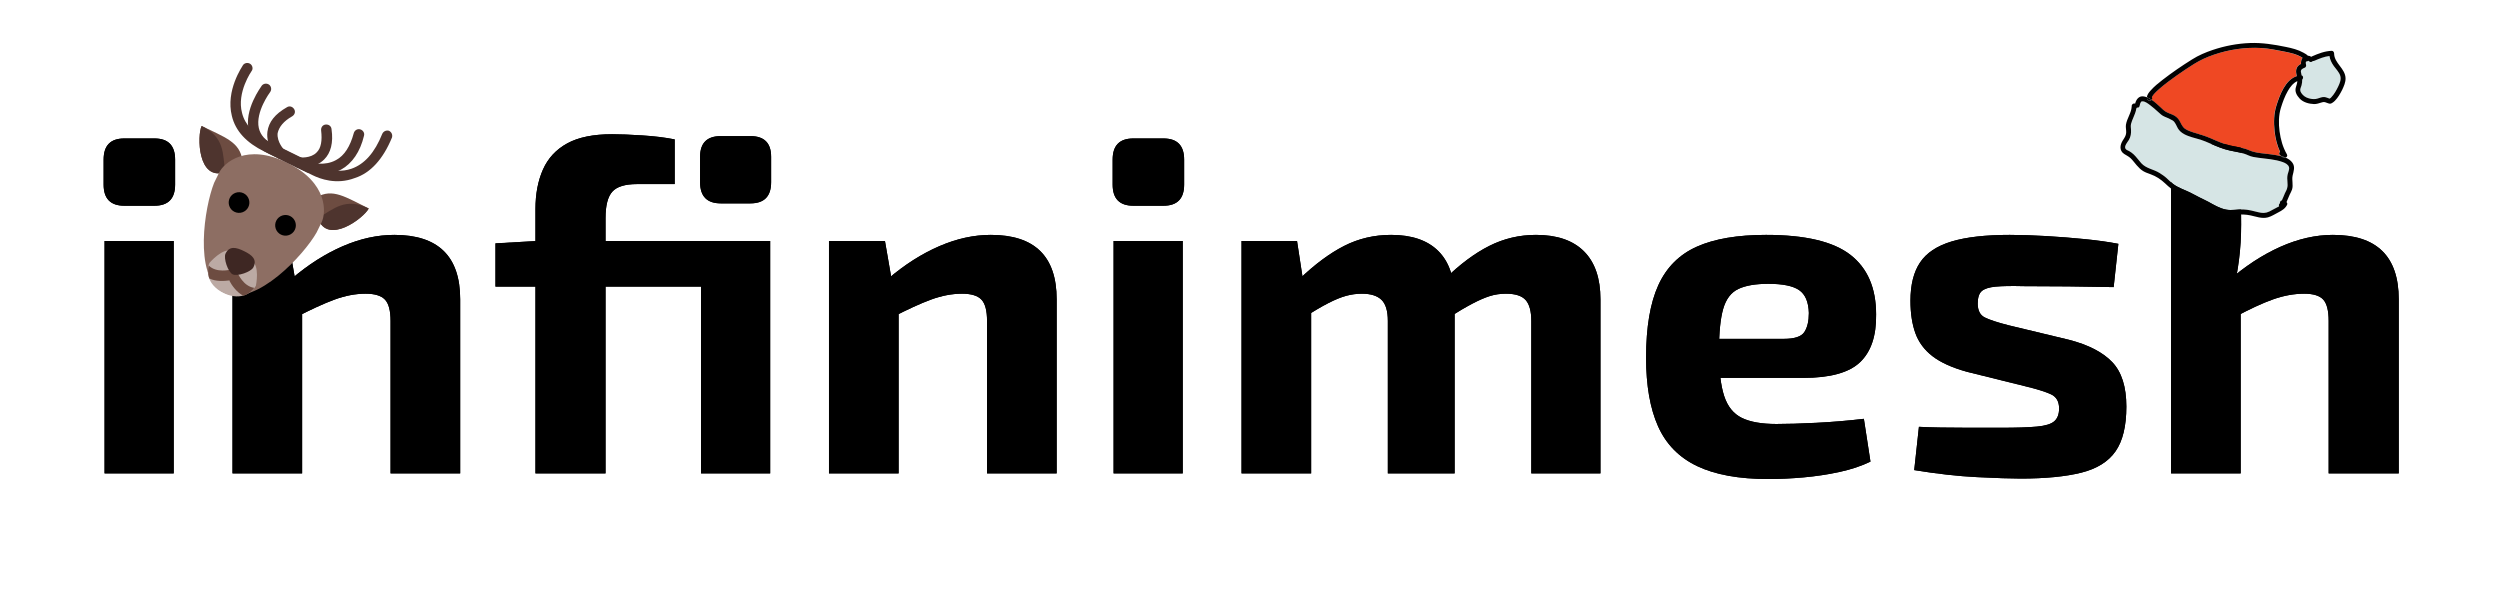 <?xml version="1.0" encoding="UTF-8" standalone="no"?>
<!DOCTYPE svg PUBLIC "-//W3C//DTD SVG 1.1//EN" "http://www.w3.org/Graphics/SVG/1.1/DTD/svg11.dtd">
<!-- Created with Vectornator (http://vectornator.io/) -->
<svg height="100%" stroke-miterlimit="10"
    style="fill-rule:nonzero;clip-rule:evenodd;stroke-linecap:round;stroke-linejoin:round;" version="1.1"
    viewBox="0 0 820 200" width="100%" xml:space="preserve" xmlns="http://www.w3.org/2000/svg"
    xmlns:xlink="http://www.w3.org/1999/xlink">
    <defs>
        <clipPath id="TextBounds">
            <rect height="197.737" width="820.776" x="-0.388" y="1.131" />
        </clipPath>
        <clipPath id="TextBounds_2">
            <rect height="197.737" width="820.776" x="-0.388" y="1.131" />
        </clipPath>
        <g id="Fill">
            <path clip-path="url(#TextBounds_2)"
                d="M56.976 79.05L56.976 155.271L34.294 155.271L34.294 79.05L56.976 79.05ZM50.65 45.414C55.176 45.414 57.439 47.728 57.439 52.357L57.439 60.535C57.439 65.163 55.176 67.478 50.65 67.478L40.775 67.478C36.249 67.478 33.986 65.163 33.986 60.535L33.986 52.357C33.986 47.728 36.249 45.414 40.775 45.414L50.65 45.414Z"
                id="Fill-" />
            <path clip-path="url(#TextBounds_2)"
                d="M129.339 77.044C143.74 77.044 150.941 84.09 150.941 98.182L150.941 155.271L128.105 155.271L128.105 105.28C128.105 101.885 127.488 99.545 126.254 98.259C125.019 96.974 122.911 96.331 119.928 96.331C116.636 96.331 113.242 96.974 109.744 98.259C106.247 99.545 101.927 101.525 96.784 104.2L95.703 91.393C101.155 86.764 106.735 83.216 112.444 80.747C118.153 78.278 123.785 77.044 129.339 77.044ZM94.623 79.05L97.246 94.171L99.098 96.176L99.098 155.271L76.262 155.271L76.262 79.05L94.623 79.05Z"
                id="Fill-_2" />
            <path clip-path="url(#TextBounds_2)"
                d="M200.778 44.025C203.349 44.025 206.641 44.154 210.652 44.411C214.664 44.668 218.213 45.105 221.299 45.722L221.299 60.38L208.955 60.38C205.046 60.38 202.346 61.203 200.855 62.849C199.363 64.495 198.617 67.375 198.617 71.489L198.617 155.271L175.628 155.271L175.628 68.558C175.628 63.62 176.451 59.3 178.096 55.597C179.742 51.894 182.391 49.04 186.042 47.034C189.694 45.028 194.606 44.025 200.778 44.025ZM230.711 79.05L230.711 94.016L162.513 94.016L162.513 79.821L176.091 79.05L230.711 79.05ZM252.62 79.05L252.62 155.271L229.939 155.271L229.939 79.05L252.62 79.05ZM246.14 44.642C250.666 44.642 252.929 46.905 252.929 51.431L252.929 59.763C252.929 64.392 250.666 66.706 246.14 66.706L236.419 66.706C231.893 66.706 229.63 64.392 229.63 59.763L229.63 51.431C229.63 46.905 231.893 44.642 236.419 44.642L246.14 44.642Z"
                id="Fill-_3" />
            <path clip-path="url(#TextBounds_2)"
                d="M324.984 77.044C339.385 77.044 346.585 84.09 346.585 98.182L346.585 155.271L323.75 155.271L323.75 105.28C323.75 101.885 323.133 99.545 321.898 98.259C320.664 96.974 318.555 96.331 315.572 96.331C312.281 96.331 308.886 96.974 305.389 98.259C301.891 99.545 297.571 101.525 292.428 104.2L291.348 91.393C296.8 86.764 302.38 83.216 308.089 80.747C313.798 78.278 319.43 77.044 324.984 77.044ZM290.268 79.05L292.891 94.171L294.742 96.176L294.742 155.271L271.907 155.271L271.907 79.05L290.268 79.05Z"
                id="Fill-_4" />
            <path clip-path="url(#TextBounds_2)"
                d="M387.936 79.05L387.936 155.271L365.255 155.271L365.255 79.05L387.936 79.05ZM381.61 45.414C386.136 45.414 388.399 47.728 388.399 52.357L388.399 60.535C388.399 65.163 386.136 67.478 381.61 67.478L371.735 67.478C367.209 67.478 364.946 65.163 364.946 60.535L364.946 52.357C364.946 47.728 367.209 45.414 371.735 45.414L381.61 45.414Z"
                id="Fill-_5" />
            <path clip-path="url(#TextBounds_2)"
                d="M503.811 77.044C510.702 77.044 515.948 78.844 519.549 82.444C523.149 86.044 524.949 91.29 524.949 98.182L524.949 155.271L502.268 155.271L502.268 105.28C502.268 102.091 501.651 99.802 500.416 98.414C499.182 97.025 497.022 96.331 493.936 96.331C492.084 96.331 490.336 96.588 488.69 97.102C487.044 97.617 485.141 98.439 482.981 99.571C480.821 100.702 478.198 102.245 475.112 104.2L473.878 91.548C478.815 86.713 483.675 83.087 488.458 80.67C493.242 78.253 498.359 77.044 503.811 77.044ZM425.429 79.05L427.744 94.171L430.058 96.176L430.058 155.271L407.223 155.271L407.223 79.05L425.429 79.05ZM456.288 77.044C463.077 77.044 468.246 78.818 471.795 82.367C475.343 85.916 477.118 91.188 477.118 98.182L477.118 155.271L455.208 155.271L455.208 105.28C455.208 101.988 454.514 99.674 453.125 98.337C451.736 96.999 449.602 96.331 446.722 96.331C444.973 96.331 443.25 96.562 441.553 97.025C439.856 97.488 437.901 98.285 435.69 99.417C433.478 100.548 430.778 102.142 427.589 104.2L426.201 91.548C431.241 86.713 436.127 83.087 440.859 80.67C445.59 78.253 450.734 77.044 456.288 77.044Z"
                id="Fill-_6" />
            <path clip-path="url(#TextBounds_2)"
                d="M579.26 77.044C592.118 77.044 601.35 79.23 606.956 83.602C612.562 87.973 615.365 94.479 615.365 103.12C615.468 110.114 613.719 115.335 610.119 118.78C606.519 122.226 600.296 123.949 591.45 123.949L548.864 123.949L548.864 111.143L585.124 111.143C588.621 111.143 590.858 110.397 591.835 108.906C592.812 107.414 593.301 105.331 593.301 102.657C593.198 99.057 592.144 96.562 590.138 95.174C588.132 93.785 584.763 93.091 580.032 93.091C575.814 93.091 572.523 93.656 570.157 94.788C567.791 95.919 566.145 98.079 565.22 101.268C564.294 104.457 563.831 109.086 563.831 115.155C563.831 121.532 564.397 126.444 565.528 129.89C566.66 133.336 568.588 135.727 571.314 137.064C574.04 138.402 577.82 139.07 582.655 139.07C586.152 139.07 590.498 138.942 595.693 138.684C600.887 138.427 606.107 137.99 611.353 137.373L613.514 151.414C610.531 152.854 607.136 153.985 603.33 154.808C599.524 155.631 595.615 156.222 591.604 156.582C587.592 156.942 583.735 157.122 580.032 157.122C570.363 157.122 562.571 155.708 556.656 152.879C550.742 150.051 546.473 145.705 543.85 139.842C541.227 133.978 539.915 126.469 539.915 117.315C539.915 107.337 541.253 99.417 543.927 93.553C546.601 87.69 550.819 83.473 556.579 80.901C562.339 78.33 569.9 77.044 579.26 77.044Z"
                id="Fill-_7" />
            <path clip-path="url(#TextBounds_2)"
                d="M659.185 77.044C662.888 77.044 666.899 77.173 671.219 77.43C675.54 77.687 679.757 78.021 683.872 78.433C687.986 78.844 691.638 79.358 694.826 79.976L693.283 94.171C688.346 94.068 683.383 93.991 678.394 93.939C673.405 93.888 668.545 93.862 663.813 93.862C659.802 93.759 656.716 93.811 654.556 94.016C652.396 94.222 650.878 94.711 650.004 95.482C649.13 96.254 648.693 97.617 648.693 99.571C648.693 101.834 649.464 103.351 651.007 104.123C652.55 104.894 655.121 105.743 658.722 106.668L678.626 111.452C685.003 113.097 689.735 115.54 692.821 118.78C695.906 122.021 697.449 126.881 697.449 133.361C697.449 139.739 696.267 144.625 693.901 148.019C691.535 151.414 687.78 153.754 682.637 155.04C677.494 156.325 670.859 156.968 662.733 156.968C659.545 156.968 654.813 156.814 648.538 156.505C642.264 156.197 635.372 155.425 627.863 154.191L629.406 139.996C631.257 140.099 633.623 140.176 636.503 140.227C639.384 140.279 642.521 140.304 645.915 140.304C649.31 140.304 652.704 140.304 656.099 140.304C661.345 140.304 665.356 140.176 668.134 139.919C670.911 139.662 672.814 139.07 673.842 138.144C674.871 137.219 675.385 135.83 675.385 133.978C675.385 131.715 674.511 130.173 672.762 129.35C671.014 128.527 668.236 127.652 664.431 126.727L645.144 121.943C640.309 120.606 636.555 118.909 633.88 116.852C631.206 114.795 629.329 112.274 628.249 109.291C627.169 106.308 626.629 102.76 626.629 98.645C626.629 93.399 627.683 89.207 629.792 86.07C631.9 82.933 635.346 80.644 640.129 79.204C644.912 77.764 651.264 77.044 659.185 77.044Z"
                id="Fill-_8" />
            <path clip-path="url(#TextBounds_2)"
                d="M765.184 77.044C779.585 77.044 786.786 84.09 786.786 98.182L786.786 155.271L763.796 155.271L763.796 105.28C763.796 101.885 763.204 99.545 762.021 98.259C760.838 96.974 758.756 96.331 755.773 96.331C752.481 96.331 749.086 96.948 745.589 98.182C742.092 99.417 737.772 101.422 732.628 104.2L730.623 92.319C736.28 87.382 742.04 83.602 747.904 80.978C753.767 78.356 759.527 77.044 765.184 77.044ZM734.943 47.265L735.097 73.65C735.097 77.661 734.866 81.467 734.403 85.067C733.94 88.668 733.4 91.702 732.783 94.171L734.943 96.176L734.943 155.271L712.107 155.271L712.107 47.265L734.943 47.265Z"
                id="Fill-_9" />
        </g>
    </defs>
    <g id="Logo" visibility="hidden">
        <g fill="#000000" opacity="0" stroke="none">
            <path clip-path="url(#TextBounds)"
                d="M56.976 79.05L56.976 155.271L34.294 155.271L34.294 79.05L56.976 79.05ZM50.65 45.414C55.176 45.414 57.439 47.728 57.439 52.357L57.439 60.535C57.439 65.163 55.176 67.478 50.65 67.478L40.775 67.478C36.249 67.478 33.986 65.163 33.986 60.535L33.986 52.357C33.986 47.728 36.249 45.414 40.775 45.414L50.65 45.414Z" />
            <path clip-path="url(#TextBounds)"
                d="M129.339 77.044C143.74 77.044 150.941 84.09 150.941 98.182L150.941 155.271L128.105 155.271L128.105 105.28C128.105 101.885 127.488 99.545 126.254 98.259C125.019 96.974 122.911 96.331 119.928 96.331C116.636 96.331 113.242 96.974 109.744 98.259C106.247 99.545 101.927 101.525 96.784 104.2L95.703 91.393C101.155 86.764 106.735 83.216 112.444 80.747C118.153 78.278 123.785 77.044 129.339 77.044ZM94.623 79.05L97.246 94.171L99.098 96.176L99.098 155.271L76.262 155.271L76.262 79.05L94.623 79.05Z" />
            <path clip-path="url(#TextBounds)"
                d="M200.778 44.025C203.349 44.025 206.641 44.154 210.652 44.411C214.664 44.668 218.213 45.105 221.299 45.722L221.299 60.38L208.955 60.38C205.046 60.38 202.346 61.203 200.855 62.849C199.363 64.495 198.617 67.375 198.617 71.489L198.617 155.271L175.628 155.271L175.628 68.558C175.628 63.62 176.451 59.3 178.096 55.597C179.742 51.894 182.391 49.04 186.042 47.034C189.694 45.028 194.606 44.025 200.778 44.025ZM230.711 79.05L230.711 94.016L162.513 94.016L162.513 79.821L176.091 79.05L230.711 79.05ZM252.62 79.05L252.62 155.271L229.939 155.271L229.939 79.05L252.62 79.05ZM246.14 44.642C250.666 44.642 252.929 46.905 252.929 51.431L252.929 59.763C252.929 64.392 250.666 66.706 246.14 66.706L236.419 66.706C231.893 66.706 229.63 64.392 229.63 59.763L229.63 51.431C229.63 46.905 231.893 44.642 236.419 44.642L246.14 44.642Z" />
            <path clip-path="url(#TextBounds)"
                d="M324.984 77.044C339.385 77.044 346.585 84.09 346.585 98.182L346.585 155.271L323.75 155.271L323.75 105.28C323.75 101.885 323.133 99.545 321.898 98.259C320.664 96.974 318.555 96.331 315.572 96.331C312.281 96.331 308.886 96.974 305.389 98.259C301.891 99.545 297.571 101.525 292.428 104.2L291.348 91.393C296.8 86.764 302.38 83.216 308.089 80.747C313.798 78.278 319.43 77.044 324.984 77.044ZM290.268 79.05L292.891 94.171L294.742 96.176L294.742 155.271L271.907 155.271L271.907 79.05L290.268 79.05Z" />
            <path clip-path="url(#TextBounds)"
                d="M387.936 79.05L387.936 155.271L365.255 155.271L365.255 79.05L387.936 79.05ZM381.61 45.414C386.136 45.414 388.399 47.728 388.399 52.357L388.399 60.535C388.399 65.163 386.136 67.478 381.61 67.478L371.735 67.478C367.209 67.478 364.946 65.163 364.946 60.535L364.946 52.357C364.946 47.728 367.209 45.414 371.735 45.414L381.61 45.414Z" />
            <path clip-path="url(#TextBounds)"
                d="M503.811 77.044C510.702 77.044 515.948 78.844 519.549 82.444C523.149 86.044 524.949 91.29 524.949 98.182L524.949 155.271L502.268 155.271L502.268 105.28C502.268 102.091 501.651 99.802 500.416 98.414C499.182 97.025 497.022 96.331 493.936 96.331C492.084 96.331 490.336 96.588 488.69 97.102C487.044 97.617 485.141 98.439 482.981 99.571C480.821 100.702 478.198 102.245 475.112 104.2L473.878 91.548C478.815 86.713 483.675 83.087 488.458 80.67C493.242 78.253 498.359 77.044 503.811 77.044ZM425.429 79.05L427.744 94.171L430.058 96.176L430.058 155.271L407.223 155.271L407.223 79.05L425.429 79.05ZM456.288 77.044C463.077 77.044 468.246 78.818 471.795 82.367C475.343 85.916 477.118 91.188 477.118 98.182L477.118 155.271L455.208 155.271L455.208 105.28C455.208 101.988 454.514 99.674 453.125 98.337C451.736 96.999 449.602 96.331 446.722 96.331C444.973 96.331 443.25 96.562 441.553 97.025C439.856 97.488 437.901 98.285 435.69 99.417C433.478 100.548 430.778 102.142 427.589 104.2L426.201 91.548C431.241 86.713 436.127 83.087 440.859 80.67C445.59 78.253 450.734 77.044 456.288 77.044Z" />
            <path clip-path="url(#TextBounds)"
                d="M579.26 77.044C592.118 77.044 601.35 79.23 606.956 83.602C612.562 87.973 615.365 94.479 615.365 103.12C615.468 110.114 613.719 115.335 610.119 118.78C606.519 122.226 600.296 123.949 591.45 123.949L548.864 123.949L548.864 111.143L585.124 111.143C588.621 111.143 590.858 110.397 591.835 108.906C592.812 107.414 593.301 105.331 593.301 102.657C593.198 99.057 592.144 96.562 590.138 95.174C588.132 93.785 584.763 93.091 580.032 93.091C575.814 93.091 572.523 93.656 570.157 94.788C567.791 95.919 566.145 98.079 565.22 101.268C564.294 104.457 563.831 109.086 563.831 115.155C563.831 121.532 564.397 126.444 565.528 129.89C566.66 133.336 568.588 135.727 571.314 137.064C574.04 138.402 577.82 139.07 582.655 139.07C586.152 139.07 590.498 138.942 595.693 138.684C600.887 138.427 606.107 137.99 611.353 137.373L613.514 151.414C610.531 152.854 607.136 153.985 603.33 154.808C599.524 155.631 595.615 156.222 591.604 156.582C587.592 156.942 583.735 157.122 580.032 157.122C570.363 157.122 562.571 155.708 556.656 152.879C550.742 150.051 546.473 145.705 543.85 139.842C541.227 133.978 539.915 126.469 539.915 117.315C539.915 107.337 541.253 99.417 543.927 93.553C546.601 87.69 550.819 83.473 556.579 80.901C562.339 78.33 569.9 77.044 579.26 77.044Z" />
            <path clip-path="url(#TextBounds)"
                d="M659.185 77.044C662.888 77.044 666.899 77.173 671.219 77.43C675.54 77.687 679.757 78.021 683.872 78.433C687.986 78.844 691.638 79.358 694.826 79.976L693.283 94.171C688.346 94.068 683.383 93.991 678.394 93.939C673.405 93.888 668.545 93.862 663.813 93.862C659.802 93.759 656.716 93.811 654.556 94.016C652.396 94.222 650.878 94.711 650.004 95.482C649.13 96.254 648.693 97.617 648.693 99.571C648.693 101.834 649.464 103.351 651.007 104.123C652.55 104.894 655.121 105.743 658.722 106.668L678.626 111.452C685.003 113.097 689.735 115.54 692.821 118.78C695.906 122.021 697.449 126.881 697.449 133.361C697.449 139.739 696.267 144.625 693.901 148.019C691.535 151.414 687.78 153.754 682.637 155.04C677.494 156.325 670.859 156.968 662.733 156.968C659.545 156.968 654.813 156.814 648.538 156.505C642.264 156.197 635.372 155.425 627.863 154.191L629.406 139.996C631.257 140.099 633.623 140.176 636.503 140.227C639.384 140.279 642.521 140.304 645.915 140.304C649.31 140.304 652.704 140.304 656.099 140.304C661.345 140.304 665.356 140.176 668.134 139.919C670.911 139.662 672.814 139.07 673.842 138.144C674.871 137.219 675.385 135.83 675.385 133.978C675.385 131.715 674.511 130.173 672.762 129.35C671.014 128.527 668.236 127.652 664.431 126.727L645.144 121.943C640.309 120.606 636.555 118.909 633.88 116.852C631.206 114.795 629.329 112.274 628.249 109.291C627.169 106.308 626.629 102.76 626.629 98.645C626.629 93.399 627.683 89.207 629.792 86.07C631.9 82.933 635.346 80.644 640.129 79.204C644.912 77.764 651.264 77.044 659.185 77.044Z" />
            <path clip-path="url(#TextBounds)"
                d="M765.184 77.044C779.585 77.044 786.786 84.09 786.786 98.182L786.786 155.271L763.796 155.271L763.796 105.28C763.796 101.885 763.204 99.545 762.021 98.259C760.838 96.974 758.756 96.331 755.773 96.331C752.481 96.331 749.086 96.948 745.589 98.182C742.092 99.417 737.772 101.422 732.628 104.2L730.623 92.319C736.28 87.382 742.04 83.602 747.904 80.978C753.767 78.356 759.527 77.044 765.184 77.044ZM734.943 47.265L735.097 73.65C735.097 77.661 734.866 81.467 734.403 85.067C733.94 88.668 733.4 91.702 732.783 94.171L734.943 96.176L734.943 155.271L712.107 155.271L712.107 47.265L734.943 47.265Z" />
        </g>
    </g>
    <g id="Candy">
        <use fill="#000000" opacity="1" stroke="none" xlink:href="#Fill" />
        <clipPath id="ClipPath">
            <use xlink:href="#Fill-" />
            <use xlink:href="#Fill-_2" />
            <use xlink:href="#Fill-_3" />
            <use xlink:href="#Fill-_4" />
            <use xlink:href="#Fill-_5" />
            <use xlink:href="#Fill-_6" />
            <use xlink:href="#Fill-_7" />
            <use xlink:href="#Fill-_8" />
            <use xlink:href="#Fill-_9" />
        </clipPath>
        <g clip-path="url(#ClipPath)">
            <path d="M171.435 146.784C179.919 151.026 199.147 145.769 202.451 135.856" fill="none" opacity="1"
                stroke="#ef4823" stroke-linecap="butt" stroke-linejoin="round" stroke-width="4" />
            <path d="M170.793 138.428C179.276 142.669 198.504 137.413 201.808 127.5" fill="none" opacity="1"
                stroke="#ef4823" stroke-linecap="butt" stroke-linejoin="round" stroke-width="4" />
            <path d="M170.31 129.589C178.794 133.831 198.022 128.574 201.326 118.661" fill="none" opacity="1"
                stroke="#ef4823" stroke-linecap="butt" stroke-linejoin="round" stroke-width="4" />
            <path d="M169.668 120.429C178.151 124.671 197.379 119.414 200.683 109.501" fill="none" opacity="1"
                stroke="#ef4823" stroke-linecap="butt" stroke-linejoin="round" stroke-width="4" />
            <path d="M176.474 157.162C185.108 161.479 194.345 152.337 200.857 149.081" fill="none" opacity="1"
                stroke="#ef4823" stroke-linecap="butt" stroke-linejoin="round" stroke-width="4" />
            <path d="M173.4 111.714C179.41 115.72 195.488 103.204 201.741 101.119" fill="none" opacity="1"
                stroke="#ef4823" stroke-linecap="butt" stroke-linejoin="round" stroke-width="4" />
            <path d="M174.676 103.201C189.354 98.308 189.833 77.657 200.995 74.866" fill="none" opacity="1"
                stroke="#ef4823" stroke-linecap="butt" stroke-linejoin="round" stroke-width="4" />
            <path d="M174.046 75.999C178.4 73.096 200.07 60.278 204.773 64.98" fill="none" opacity="1"
                stroke="#ef4823" stroke-linecap="butt" stroke-linejoin="round" stroke-width="4" />
            <path d="M172.346 62.903C172.346 47.972 204.698 48.549 207.859 64.351" fill="none" opacity="1"
                stroke="#ef4823" stroke-linecap="butt" stroke-linejoin="round" stroke-width="4" />
            <path d="M192.128 43.025C204.185 39.007 216.205 55.882 213.599 66.305" fill="none" opacity="1"
                stroke="#ef4823" stroke-linecap="butt" stroke-linejoin="round" stroke-width="4" />
            <path d="M213.756 41.688C219.868 44.744 220.733 60.974 221.071 66.384" fill="none" opacity="1"
                stroke="#ef4823" stroke-linecap="butt" stroke-linejoin="round" stroke-width="4" />
        </g>
    </g>
    <g id="Deer">
        <path
            d="M104.262 71.546C107.37 80.633 119.447 71.427 120.942 68.378C113.319 64.641 109.12 61.636 103.829 64.715L100.436 67.779M73.847 56.446C64.759 59.554 64.64 44.369 66.135 41.32C73.757 45.057 78.705 46.537 79.511 52.605L79.168 57.164"
            fill="#6d4c41" fill-rule="nonzero" opacity="1" stroke="none" />
        <path
            d="M104.262 71.546C107.37 80.633 119.447 71.427 120.942 68.378C113.319 64.641 109.553 68.467 104.262 71.546M73.847 56.446C64.759 59.554 64.64 44.369 66.135 41.32C73.757 45.057 73.04 50.378 73.847 56.446"
            fill="#4e342e" fill-rule="nonzero" opacity="1" stroke="none" />
        <path
            d="M94.248 53.401C80.833 46.824 73.443 53.412 71.874 56.613C71.351 57.68 70.23 59.967 70.23 59.967L70.23 59.967C67.028 68.041 63.631 90.012 72.635 95.56C72.94 95.71 73.092 95.784 73.397 95.934C73.702 96.083 73.854 96.158 74.159 96.308C84.212 100.101 99.574 83.807 103.843 76.257C103.843 76.257 104.74 74.427 105.487 72.903C106.982 69.854 107.664 59.977 94.248 53.401Z"
            fill="#8d6e63" fill-rule="nonzero" opacity="1" stroke="none" />
        <path
            d="M82.35 85.385L76.252 82.396C73.203 80.901 68.689 86.251 68.689 86.251C67.867 87.928 67.224 93.097 73.322 96.086C79.42 99.076 83.112 95.402 83.934 93.725C83.934 93.725 85.399 86.88 82.35 85.385Z"
            fill="#bcaaa4" fill-rule="nonzero" opacity="1" stroke="none" />
        <path
            d="M96.699 75.401C95.877 77.079 93.832 77.778 92.155 76.956C90.478 76.134 89.779 74.089 90.601 72.412C91.423 70.735 93.468 70.036 95.145 70.858C96.822 71.68 97.521 73.725 96.699 75.401ZM81.454 67.928C80.632 69.605 78.587 70.304 76.91 69.482C75.233 68.66 74.534 66.615 75.356 64.938C76.178 63.261 78.223 62.562 79.9 63.384C81.577 64.206 82.276 66.251 81.454 67.928Z"
            fill="#000000" fill-rule="nonzero" opacity="1" stroke="none" />
        <path
            d="M77.059 88.464L75.768 88.398C75.54 88.476 70.994 89.65 68.468 87.088C68.172 88.078 68.109 89.749 68.653 91.339L68.653 91.339C70.787 92.385 73.52 92.212 75.34 91.97C75.34 91.97 77.059 88.464 77.059 88.464ZM83.408 94.413C79.836 93.985 77.98 89.671 77.902 89.444L77.059 88.464L75.265 92.123L75.265 92.123C76.037 93.635 77.725 95.976 79.86 97.022L79.86 97.022C81.677 96.4 82.807 95.253 83.408 94.413Z"
            fill="#6d4c41" fill-rule="nonzero" opacity="1" stroke="none" />
        <path
            d="M83.127 87.657C82.38 89.181 77.836 90.736 76.312 89.988C74.787 89.241 73.233 84.697 73.98 83.173C75.251 80.581 77.457 81.095 80.049 82.366C82.64 83.636 84.398 85.065 83.127 87.657Z"
            fill="#3e2723" fill-rule="nonzero" opacity="1" stroke="none" />
        <path
            d="M102.633 57.511C102.023 57.212 101.718 57.063 101.718 57.063L86.626 49.664C80.833 46.824 77.234 42.98 76.056 38.053C73.94 29.642 79.498 21.777 79.722 21.32C80.248 20.632 81.309 20.396 82.149 20.997C82.837 21.523 83.073 22.584 82.547 23.272C82.547 23.272 77.59 30.296 79.389 37.04C80.331 40.905 83.317 44.071 88.195 46.462L103.44 53.936C103.593 54.011 109.314 57.383 115.221 55.362C119.537 53.886 122.924 50.063 125.382 43.893C125.83 42.978 126.739 42.667 127.576 42.889C128.491 43.337 128.801 44.246 128.58 45.083C125.674 52.167 121.534 56.755 116.384 58.391C110.327 60.716 104.92 58.632 102.633 57.511Z"
            fill="#4e342e" fill-rule="nonzero" opacity="1" stroke="none" />
        <path
            d="M100.499 56.465L88.15 50.411C84.644 48.692 82.346 46.053 81.637 42.869C79.913 35.973 85.7 28.41 85.85 28.105C86.376 27.418 87.437 27.182 88.277 27.783C88.964 28.309 89.201 29.37 88.6 30.21C88.6 30.21 83.715 36.702 84.895 42.008C85.445 44.358 87.054 46.092 89.645 47.362L101.689 53.266C102.373 53.413 106.558 54.519 110.187 52.516C112.985 51.052 114.859 48 116.04 43.663C116.262 42.825 117.167 42.135 118.157 42.431C118.994 42.652 119.684 43.558 119.388 44.547C118.139 49.797 115.511 53.614 111.882 55.616C106.513 58.468 100.804 56.614 100.499 56.465L100.499 56.465Z"
            fill="#4e342e" fill-rule="nonzero" opacity="1" stroke="none" />
        <path
            d="M97.297 54.895C96.688 54.596 96.302 53.84 96.448 53.156C96.517 52.244 97.423 51.553 98.335 51.622C98.335 51.622 101.907 52.05 103.865 49.984C105.297 48.606 105.733 46.173 105.327 42.759C105.243 41.773 105.844 40.933 106.831 40.849C107.817 40.766 108.657 41.367 108.741 42.353C109.383 46.828 108.498 50.176 106.313 52.319C102.998 55.61 98.057 54.889 97.829 54.967C97.602 55.045 97.45 54.97 97.297 54.895ZM91.2 51.906C91.047 51.831 90.895 51.757 90.817 51.529C90.664 51.455 87.143 47.837 87.714 43.201C88.145 40.009 90.175 37.411 94.106 35.178C94.937 34.64 95.926 34.936 96.464 35.767C97.002 36.598 96.706 37.588 95.875 38.126C93.002 39.743 91.499 41.653 91.059 43.706C90.778 46.594 93.151 49.081 93.151 49.081C93.764 49.76 93.848 50.746 93.095 51.511C92.643 52.047 91.809 52.205 91.2 51.906Z"
            fill="#4e342e" fill-rule="nonzero" opacity="1" stroke="none" />
    </g>
    <g id="Слой-1">
        <g opacity="1">
            <path
                d="M764.738 33.839C764.751 33.845 764.757 33.831 764.738 33.839C764.762 33.817 764.787 33.795 764.797 33.768C764.787 33.795 764.762 33.817 764.738 33.839ZM764.626 33.922C764.664 33.905 764.708 33.875 764.751 33.845C764.68 33.864 764.637 33.894 764.626 33.922ZM750.235 61.696C750.415 61.039 750.396 60.445 750.329 59.77C750.238 58.878 750.214 58.014 750.421 57.129C750.598 56.439 751.029 55.547 750.834 54.837C750.591 53.965 749.596 53.478 748.823 53.189C746.238 52.233 743.436 52.109 740.726 51.753C739.614 51.6 738.516 51.452 737.488 50.967C735.563 50.065 733.458 49.821 731.415 49.38C729.136 48.892 727.025 47.981 724.905 47.05C723.893 46.603 722.873 46.138 721.808 45.828C720.917 45.556 719.991 45.334 719.101 45.061C717.292 44.507 715.385 43.802 714.375 42.105C713.887 41.295 713.511 40.038 712.68 39.536C711.835 39.028 710.941 38.644 710.023 38.282C709.173 37.947 708.497 37.252 707.815 36.651C706.996 35.916 706.169 35.162 705.285 34.513C704.626 34.015 703.698 33.316 702.912 33.26C702.619 33.24 702.431 33.276 702.325 33.424C702.028 33.814 701.924 34.28 701.833 34.751C701.751 35.241 701.347 35.383 700.969 35.297C700.925 35.407 700.863 35.524 700.765 35.612C700.614 36.678 700.192 37.667 699.751 38.665C699.459 39.326 699.18 39.992 699.017 40.688C698.864 41.356 698.982 41.941 699.02 42.606C699.094 43.744 698.919 44.91 698.325 45.895C697.91 46.587 696.66 47.947 697.22 48.817C697.474 49.218 698.076 49.377 698.461 49.607C698.963 49.9 699.451 50.267 699.883 50.659C700.82 51.536 701.523 52.605 702.387 53.547C704.012 55.329 706.377 55.517 708.35 56.739C709.19 57.26 709.978 57.792 710.711 58.462C711.379 59.058 712.006 59.717 712.704 60.277C714.396 61.61 716.527 62.229 718.431 63.185C719.489 63.714 720.551 64.275 721.599 64.831C722.515 65.319 723.474 65.697 724.38 66.213C726.223 67.241 728.117 68.383 730.214 68.767C732.076 69.106 733.973 68.634 735.858 68.712C737.558 68.781 739.185 69.233 740.815 69.638C742.045 69.933 743.172 69.966 744.341 69.413C745.159 69.023 745.959 68.562 746.761 68.134C747.02 67.999 747.299 67.855 747.583 67.698C747.439 67.34 747.519 66.897 747.87 66.687C747.805 66.25 748.06 65.764 748.501 65.732C748.883 64.964 749.166 64.125 749.515 63.36C749.723 62.793 750.068 62.28 750.235 61.696Z"
                fill="#d6e5e5" fill-rule="nonzero" opacity="1" stroke="none" />
            <path
                d="M747.907 50.974C747.347 50.706 747.435 50.123 747.794 49.773C746.818 47.63 746.246 45.267 746.007 42.94C745.718 40.18 745.764 37.332 746.607 34.671C747.704 31.207 749.48 26.222 753.294 24.986C753.252 24.811 753.216 24.623 753.179 24.434C753.028 23.693 752.975 22.944 753.311 22.253C753.609 21.658 754.116 21.256 754.686 20.974C754.636 20.257 754.756 19.513 755.191 18.971C753.344 17.752 750.986 17.265 748.866 16.857C746.451 16.395 744.046 15.906 741.586 15.76C736.348 15.467 731.046 16.259 726.083 17.96C723.772 18.76 721.583 19.733 719.534 21.032C717.617 22.239 715.73 23.491 713.881 24.805C711.863 26.226 709.843 27.694 707.999 29.358C707.361 29.931 706.664 30.574 706.196 31.198C706.09 31.346 705.984 31.494 705.892 31.648C705.876 31.689 705.846 31.725 705.83 31.766C705.819 31.793 705.803 31.834 705.797 31.848C705.787 31.875 705.776 31.903 705.77 31.916C705.958 32.244 705.886 32.548 705.692 32.757C706.719 33.447 707.637 34.332 708.492 35.096C709.115 35.643 709.679 36.261 710.371 36.677C711.208 37.165 712.221 37.407 713.077 37.887C713.955 38.391 714.483 38.98 714.958 39.864C715.447 40.754 715.832 41.745 716.721 42.301C717.519 42.806 718.388 43.133 719.293 43.411C721.257 44.011 723.169 44.544 725.061 45.369C727.181 46.3 729.317 47.269 731.595 47.756C733.611 48.187 735.716 48.431 737.617 49.276C739.95 50.307 742.554 50.289 745.035 50.665C746.007 50.811 747.165 50.967 748.269 51.26C748.2 51.153 748.066 51.053 747.907 50.974Z"
                fill="#ef4823" fill-rule="nonzero" opacity="1" stroke="none" />
            <path
                d="M767.561 24.832C767.167 23.584 766.158 22.648 765.425 21.614C764.701 20.6 764.198 19.546 764.02 18.351C762.292 18.557 760.664 19.23 759.059 19.927C758.887 20.002 758.723 20.016 758.575 19.989C758.295 20.338 757.74 20.5 757.319 20.08C757.253 20.007 757.149 19.95 757.053 19.912C756.993 19.983 756.912 20.03 756.835 20.063C756.701 20.122 756.507 20.172 756.368 20.164C756.368 20.164 756.368 20.164 756.354 20.159L756.335 20.167C756.191 20.491 756.287 20.972 756.354 21.283C756.429 21.614 756.27 22.058 755.937 22.18C755.284 22.429 754.553 22.758 754.658 23.576C754.712 23.962 754.804 24.33 754.89 24.713C755.479 24.866 755.519 25.689 755.072 26.099C755.094 26.726 755.024 27.347 754.865 27.95C754.736 28.438 754.451 28.959 754.429 29.457C754.405 30.081 754.977 30.797 755.39 31.198C755.997 31.786 756.795 32.132 757.606 32.325C758.477 32.526 759.314 32.571 760.169 32.291C760.858 32.071 761.679 31.714 762.416 31.815C763.005 31.889 763.498 32.163 764.035 32.327C764.227 32.244 764.126 32.299 764.063 32.338L764.063 32.338C764.082 32.329 764.101 32.321 764.126 32.299C764.295 32.191 764.442 32.059 764.594 31.914C765.553 30.93 766.271 29.629 766.87 28.392C767.453 27.276 767.964 26.1 767.561 24.832Z"
                fill="#d6e5e5" fill-rule="nonzero" opacity="1" stroke="none" />
            <path
                d="M749.973 66.297C750.081 66.022 750.183 65.762 750.278 65.562C750.538 64.983 750.77 64.394 751.03 63.815C751.285 63.251 751.6 62.773 751.791 62.167C752.265 60.644 751.648 59.117 751.982 57.586C752.309 56.116 752.872 54.77 751.924 53.398C751.378 52.613 750.563 52.069 749.636 51.688C749.399 51.769 749.128 51.773 748.9 51.667C748.673 51.561 748.513 51.404 748.335 51.254C747.231 50.961 746.073 50.805 745.101 50.659C742.606 50.277 740.002 50.295 737.682 49.27C735.782 48.425 733.671 48.195 731.661 47.75C729.382 47.263 727.26 46.3 725.127 45.363C723.235 44.538 721.323 44.005 719.358 43.405C718.454 43.127 717.585 42.801 716.786 42.296C715.897 41.739 715.507 40.761 715.024 39.858C714.549 38.974 714.021 38.386 713.143 37.881C712.287 37.401 711.273 37.159 710.436 36.671C709.731 36.25 709.162 35.646 708.557 35.09C707.703 34.326 706.785 33.441 705.758 32.751C705.426 33.111 704.726 33.199 704.392 32.64C704.246 32.408 704.198 32.168 704.203 31.916C703.846 31.775 703.46 31.671 703.085 31.618C701.53 31.384 700.639 32.68 700.33 33.984C699.886 33.825 699.299 34.068 699.201 34.679C699.188 34.753 699.183 34.846 699.197 34.931C699.092 37.043 697.623 38.84 697.305 40.932C697.175 41.783 697.448 42.698 697.386 43.577C697.325 44.535 696.782 45.271 696.287 46.042C695.334 47.535 695.061 49.391 696.719 50.489C697.449 50.967 698.192 51.291 698.841 51.895C699.569 52.579 700.14 53.421 700.808 54.176C701.463 54.925 702.104 55.59 702.957 56.116C703.712 56.572 704.578 56.866 705.411 57.163C707.228 57.817 708.732 58.822 710.145 60.139C710.802 60.762 711.464 61.372 712.186 61.91C713.051 62.568 714.038 62.958 715.028 63.38C716.051 63.799 717.046 64.286 718.036 64.788C719.081 65.311 720.086 65.976 721.163 66.417C724.085 67.601 726.593 69.635 729.729 70.318C731.044 70.599 732.398 70.499 733.719 70.403C735.204 70.291 736.61 70.339 738.078 70.633C740.017 71.018 741.882 71.832 743.884 71.292C745.092 70.96 746.172 70.23 747.28 69.669C748.47 69.062 749.632 68.364 750.195 67.097C750.309 66.809 750.19 66.509 749.973 66.297ZM749.474 63.344C749.125 64.109 748.842 64.948 748.459 65.716C748.014 65.762 747.764 66.234 747.829 66.671C747.477 66.88 747.397 67.324 747.541 67.682C747.271 67.845 746.974 67.996 746.72 68.118C745.918 68.546 745.124 68.993 744.299 69.397C743.126 69.963 742.012 69.936 740.774 69.622C739.144 69.216 737.517 68.765 735.817 68.696C733.945 68.623 732.049 69.095 730.173 68.751C728.075 68.367 726.174 67.205 724.338 66.196C723.428 65.695 722.474 65.302 721.558 64.814C720.51 64.259 719.462 63.703 718.389 63.169C716.486 62.212 714.354 61.593 712.663 60.261C711.965 59.701 711.333 59.055 710.67 58.446C709.937 57.776 709.143 57.258 708.309 56.722C706.341 55.487 703.971 55.313 702.345 53.531C701.482 52.589 700.779 51.52 699.842 50.643C699.416 50.237 698.922 49.884 698.419 49.591C698.022 49.355 697.433 49.202 697.179 48.801C696.619 47.931 697.869 46.571 698.284 45.879C698.884 44.88 699.039 43.722 698.979 42.59C698.94 41.925 698.823 41.34 698.975 40.672C699.139 39.976 699.437 39.301 699.71 38.649C700.137 37.646 700.559 36.656 700.724 35.596C700.808 35.503 700.884 35.39 700.927 35.281C701.3 35.38 701.704 35.239 701.792 34.735C701.883 34.264 701.987 33.798 702.284 33.408C702.39 33.26 702.578 33.223 702.871 33.244C703.662 33.286 704.585 33.999 705.244 34.496C706.128 35.146 706.955 35.9 707.774 36.635C708.455 37.236 709.118 37.925 709.982 38.266C710.9 38.628 711.794 39.012 712.639 39.52C713.484 40.027 713.859 41.284 714.334 42.089C715.344 43.785 717.251 44.49 719.06 45.045C719.95 45.317 720.871 45.554 721.767 45.812C722.827 46.135 723.847 46.601 724.864 47.034C726.984 47.965 729.1 48.863 731.373 49.363C733.43 49.81 735.535 50.054 737.447 50.951C738.475 51.436 739.573 51.584 740.685 51.737C743.389 52.107 746.192 52.23 748.782 53.172C749.568 53.467 750.55 53.949 750.793 54.821C750.988 55.531 750.551 56.436 750.38 57.113C750.159 57.992 750.196 58.862 750.288 59.753C750.355 60.429 750.374 61.022 750.194 61.68C750.068 62.28 749.723 62.793 749.474 63.344Z"
                fill="#010101" fill-rule="nonzero" opacity="1" stroke="none" />
            <path
                d="M769.341 25.661C769.246 22.408 765.616 20.771 765.586 17.512C765.576 17.096 765.259 16.655 764.811 16.668C762.51 16.758 760.432 17.57 758.343 18.488C758.248 18.53 758.166 18.577 758.111 18.634C757.76 18.401 757.379 18.282 756.974 18.265C756.581 17.857 756.005 17.55 755.538 17.287C753.791 16.297 751.797 15.811 749.849 15.408C745.908 14.598 742.009 13.963 737.974 14.114C733.827 14.268 729.697 15.062 725.772 16.381C723.395 17.186 721.113 18.154 719.002 19.491C715.679 21.57 712.429 23.788 709.327 26.192C707.958 27.252 706.568 28.367 705.42 29.672C704.914 30.233 704.201 31.076 704.189 31.91C704.737 32.127 705.258 32.411 705.744 32.746C705.937 32.537 706.01 32.233 705.822 31.905C705.828 31.892 705.838 31.864 705.849 31.837C705.855 31.823 705.871 31.782 705.882 31.755C705.898 31.713 705.928 31.678 705.944 31.637C706.036 31.483 706.142 31.335 706.248 31.186C706.716 30.563 707.413 29.919 708.051 29.347C709.889 27.697 711.91 26.229 713.933 24.794C715.782 23.48 717.669 22.228 719.586 21.021C721.654 19.714 723.824 18.748 726.135 17.949C731.098 16.248 736.4 15.456 741.638 15.748C744.09 15.876 746.503 16.384 748.918 16.846C751.038 17.254 753.401 17.727 755.243 18.96C754.813 19.488 754.688 20.246 754.738 20.963C754.168 21.245 753.647 21.641 753.363 22.242C753.027 22.933 753.08 23.682 753.231 24.423C753.267 24.611 753.309 24.786 753.346 24.975C749.532 26.211 747.762 31.183 746.659 34.66C745.816 37.321 745.769 40.169 746.059 42.928C746.298 45.255 746.87 47.619 747.846 49.762C747.492 50.098 747.413 50.7 747.959 50.963C748.118 51.041 748.252 51.142 748.381 51.256C748.828 51.369 749.277 51.515 749.683 51.691C750.106 51.541 750.386 51.113 750.105 50.621C748.75 48.313 748.042 45.69 747.69 43.049C747.358 40.558 747.383 37.844 748.121 35.411C748.711 33.474 749.421 31.552 750.431 29.796C751.136 28.57 752.153 27.197 753.523 26.613C753.486 27.311 753.251 27.947 753.052 28.613C752.615 30.04 753.319 31.268 754.271 32.308C755.434 33.575 757.33 34.069 758.983 34.135C759.858 34.164 760.645 33.856 761.47 33.611C762.248 33.364 762.528 33.459 763.254 33.745C763.624 33.891 764.249 34.154 764.659 33.919C764.683 33.897 764.713 33.861 764.784 33.842C764.809 33.82 764.833 33.798 764.844 33.77C764.819 33.792 764.814 33.806 764.79 33.828C764.809 33.82 764.833 33.798 764.866 33.795C764.962 33.753 765.049 33.693 765.131 33.646C765.406 33.469 765.632 33.258 765.864 33.032C766.871 32.004 767.604 30.709 768.246 29.442C768.79 28.263 769.375 27.02 769.341 25.661ZM766.911 28.409C766.312 29.645 765.599 30.932 764.635 31.93C764.497 32.081 764.349 32.213 764.167 32.315C764.142 32.337 764.123 32.346 764.104 32.354L764.104 32.354C764.167 32.315 764.254 32.255 764.077 32.343C763.526 32.173 763.032 31.899 762.457 31.831C761.715 31.744 760.899 32.088 760.21 32.307C759.355 32.587 758.518 32.542 757.647 32.341C756.831 32.162 756.033 31.816 755.431 31.214C755.005 30.808 754.446 30.097 754.47 29.473C754.492 28.975 754.783 28.44 754.906 27.966C755.065 27.363 755.136 26.742 755.113 26.116C755.555 25.719 755.521 24.882 754.932 24.729C754.845 24.347 754.753 23.978 754.699 23.592C754.58 22.769 755.325 22.445 755.978 22.196C756.317 22.06 756.471 21.63 756.395 21.299C756.323 21.002 756.227 20.52 756.376 20.183L756.395 20.175C756.395 20.175 756.395 20.175 756.409 20.18C756.548 20.188 756.742 20.138 756.876 20.08C756.953 20.046 757.026 19.98 757.094 19.928C757.19 19.966 757.289 20.037 757.361 20.096C757.767 20.51 758.336 20.354 758.616 20.006C758.764 20.032 758.928 20.018 759.1 19.943C760.705 19.246 762.319 18.568 764.061 18.368C764.239 19.562 764.747 20.602 765.467 21.63C766.213 22.669 767.203 23.614 767.603 24.849C767.964 26.1 767.453 27.276 766.911 28.409Z"
                fill="#010101" fill-rule="nonzero" opacity="1" stroke="none" />
            <path
                d="M704.17 31.919C704.166 32.17 704.213 32.411 704.359 32.643C704.693 33.202 705.388 33.128 705.725 32.754C705.239 32.42 704.718 32.135 704.17 31.919ZM748.329 51.267C748.508 51.417 748.681 51.581 748.895 51.681C749.136 51.792 749.407 51.788 749.631 51.702C749.212 51.52 748.776 51.38 748.329 51.267ZM764.738 33.839C764.694 33.87 764.664 33.905 764.612 33.916C764.577 33.966 764.642 33.96 764.738 33.839C764.757 33.831 764.751 33.845 764.738 33.839Z"
                fill="#010101" fill-rule="nonzero" opacity="1" stroke="none" />
        </g>
    </g>
    <g id="Слой-2" />
</svg>